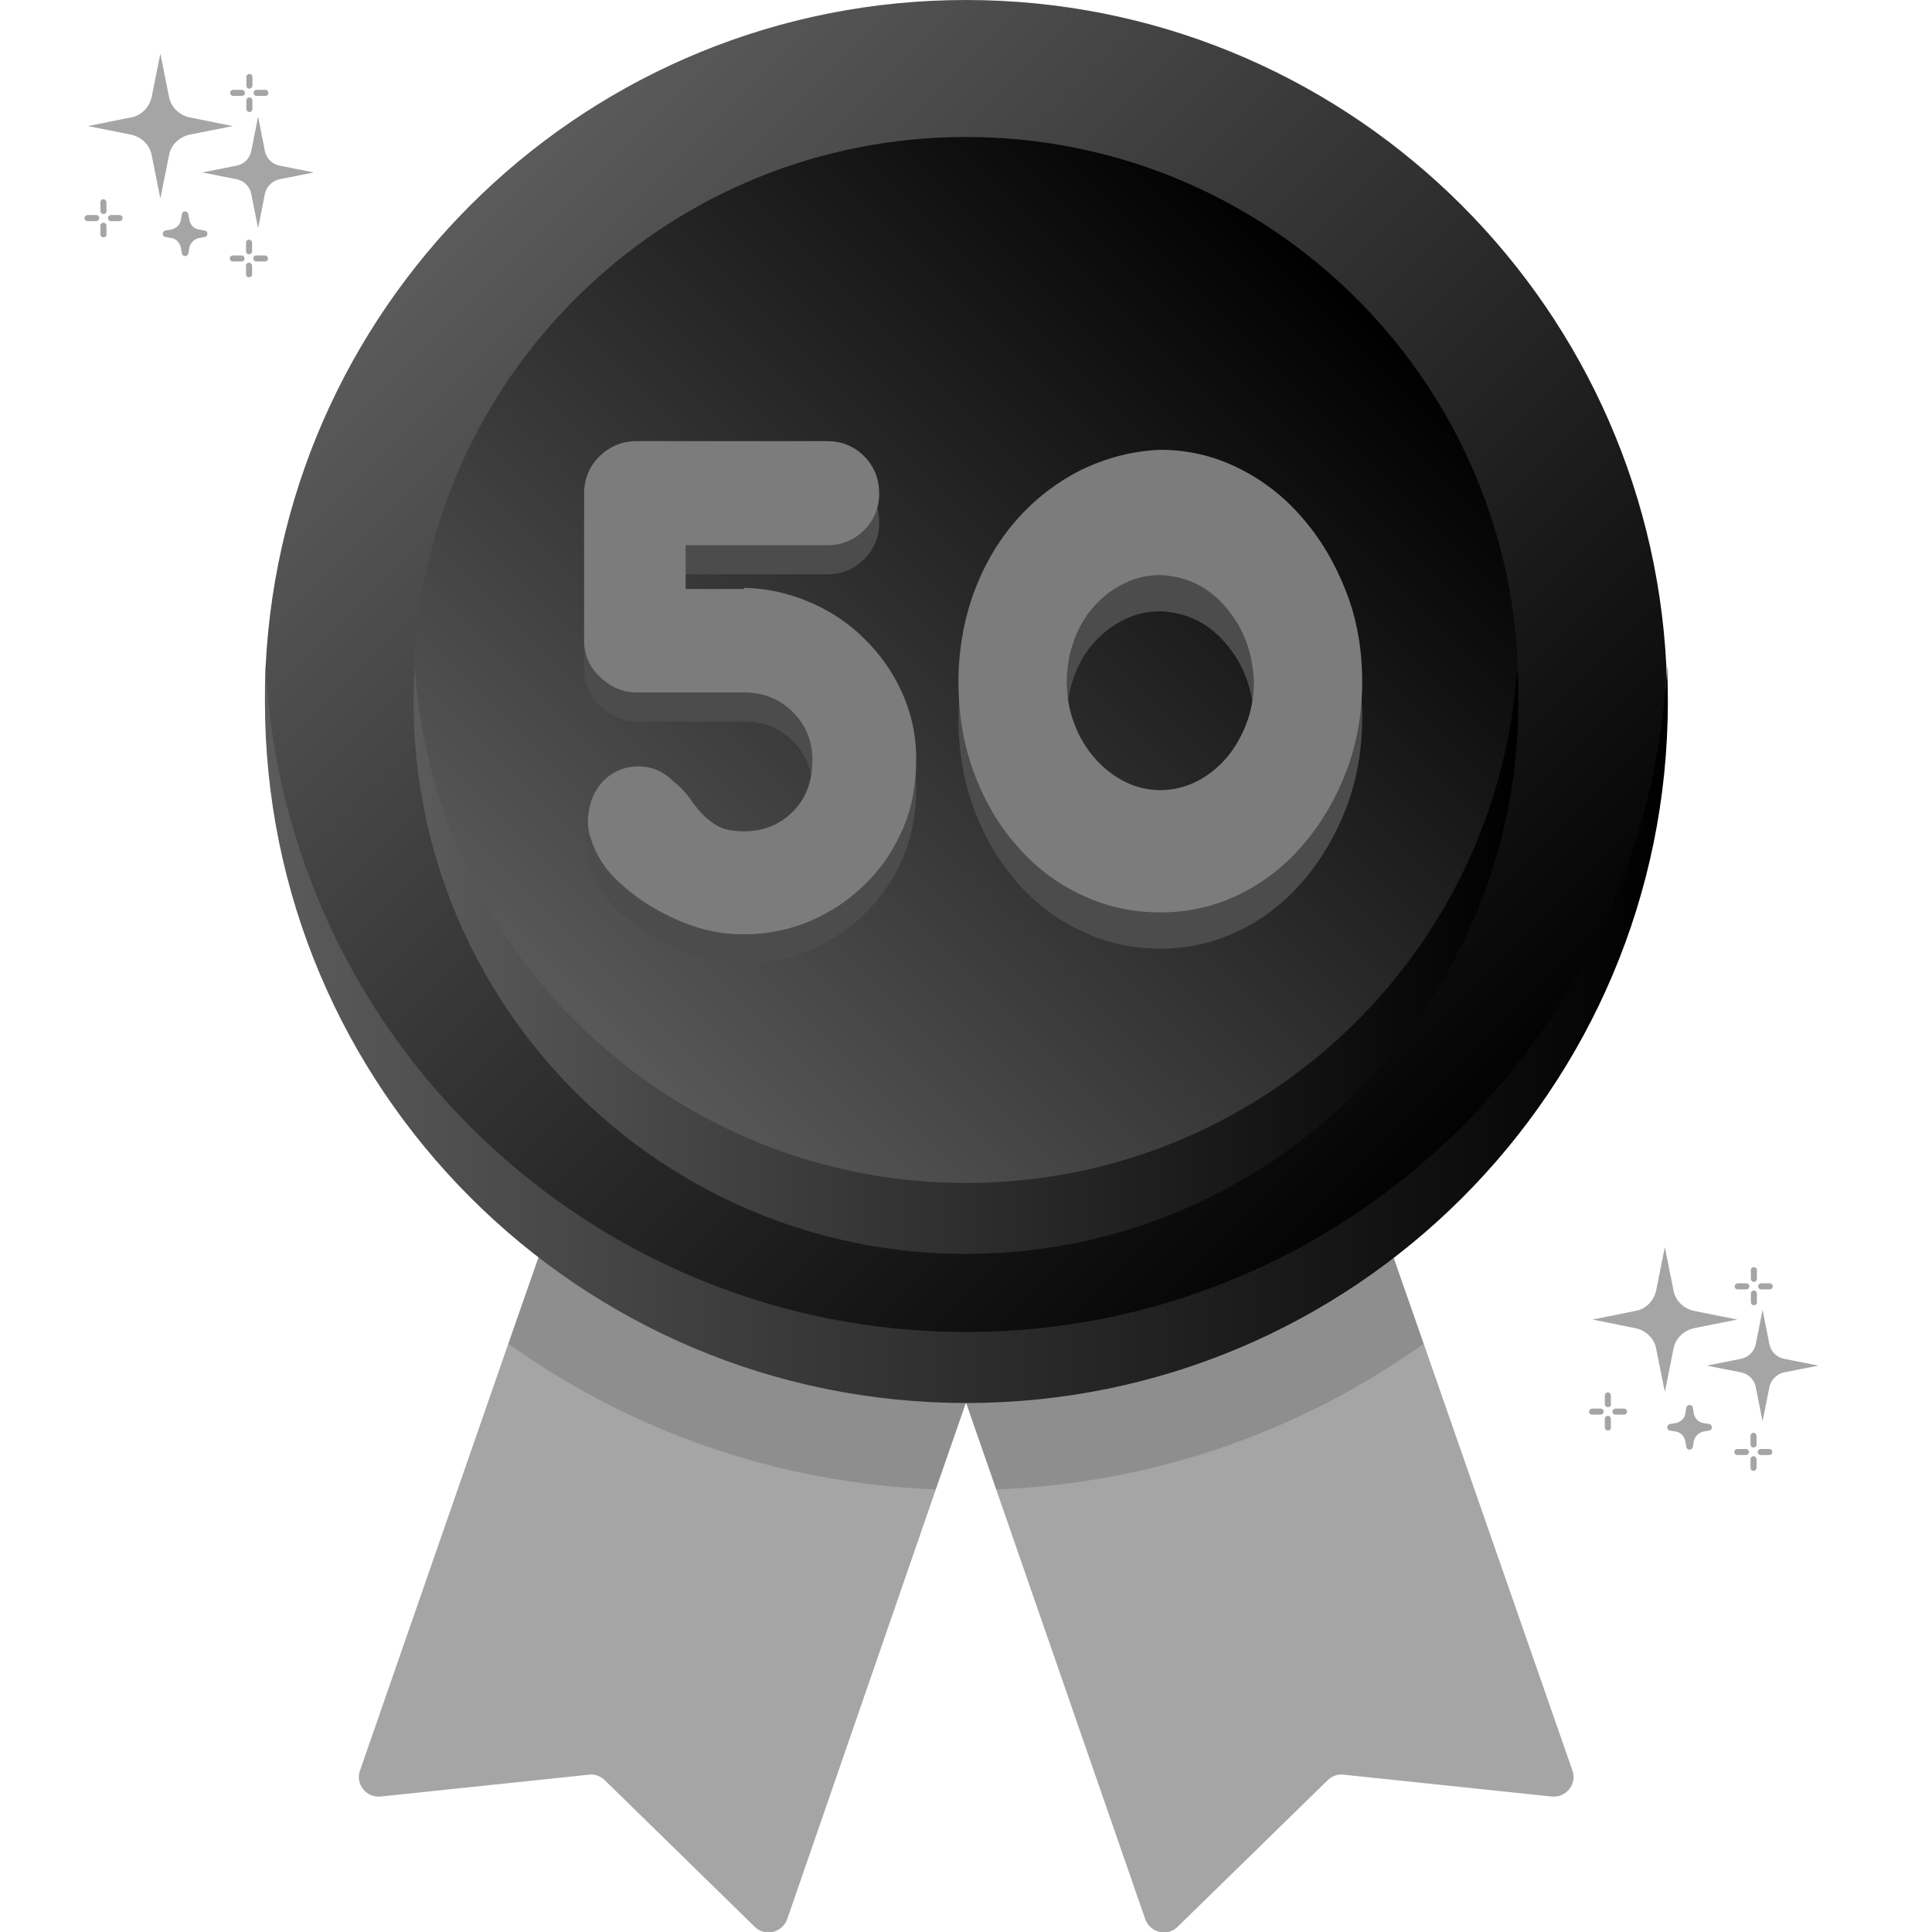 <svg width="32" height="32" viewBox="0 0 32 32" fill="none" xmlns="http://www.w3.org/2000/svg">
<g clip-path="url(#clip0_305_202)">
<path d="M9.688 22.194L8.419 22.256L5.963 29.325C5.881 29.55 6.069 29.781 6.306 29.756L9.756 29.394C9.85 29.381 9.95 29.419 10.019 29.488L12.5 31.913C12.669 32.081 12.956 32.013 13.038 31.788L15.5 24.669L14.769 23.962L9.688 22.194Z" fill="#A5A5A5"/>
<path d="M15.5 24.669L16 23.231L8.919 20.825L8.419 22.256C10.431 23.694 12.869 24.569 15.5 24.669Z" fill="#8E8E8E"/>
<path d="M22.312 22.194L23.581 22.256L26.044 29.325C26.125 29.55 25.938 29.781 25.7 29.756L22.25 29.394C22.156 29.381 22.056 29.419 21.988 29.488L19.506 31.913C19.337 32.081 19.05 32.013 18.969 31.788L16.5 24.669L17.231 23.962L22.312 22.194Z" fill="#A5A5A5"/>
<path d="M16.5 24.669L16 23.231L23.081 20.825L23.581 22.256C21.569 23.694 19.131 24.569 16.5 24.669Z" fill="#8E8E8E"/>
<path d="M16 22.506C4.381 22.506 4.387 11.225 4.4 11.031C4.706 4.888 9.781 0 16 0C22.219 0 27.294 4.888 27.6 11.031C27.613 11.225 27.619 22.506 16 22.506Z" fill="url(#paint0_linear_305_202)"/>
<path d="M16 22.062C9.781 22.062 4.706 17.175 4.4 11.031C4.388 11.225 4.388 11.419 4.388 11.619C4.388 18.031 9.588 23.238 16.006 23.238C22.425 23.238 27.625 18.038 27.625 11.619C27.625 11.425 27.619 11.225 27.613 11.031C27.294 17.175 22.219 22.062 16 22.062Z" fill="url(#paint1_linear_305_202)"/>
<path d="M16 20.006C6.869 20.006 6.856 11.025 6.869 10.831C7.169 6.05 11.144 2.269 16 2.269C20.856 2.269 24.831 6.05 25.131 10.831C25.144 11.025 25.131 20.006 16 20.006Z" fill="url(#paint2_linear_305_202)"/>
<path d="M16 19.594C11.144 19.594 7.169 15.806 6.869 11.031C6.856 11.225 6.85 11.419 6.85 11.619C6.85 16.675 10.95 20.769 16 20.769C21.05 20.769 25.15 16.669 25.15 11.619C25.15 11.425 25.144 11.225 25.131 11.031C24.831 15.812 20.856 19.594 16 19.594Z" fill="url(#paint3_linear_305_202)"/>
<path d="M12.325 10.219C12.7 10.225 13.056 10.306 13.4 10.45C13.744 10.594 14.044 10.794 14.306 11.05C14.569 11.306 14.781 11.6 14.937 11.944C15.094 12.287 15.175 12.656 15.175 13.056C15.175 13.488 15.1 13.875 14.95 14.219C14.8 14.562 14.6 14.863 14.337 15.119C14.081 15.375 13.775 15.581 13.431 15.731C13.081 15.881 12.712 15.956 12.325 15.956C12.056 15.956 11.8 15.919 11.556 15.844C11.312 15.769 11.075 15.662 10.837 15.525C10.6 15.387 10.387 15.225 10.194 15.037C10.006 14.85 9.869 14.631 9.794 14.394C9.744 14.256 9.725 14.119 9.744 13.975C9.762 13.831 9.8 13.7 9.869 13.581C9.937 13.463 10.031 13.363 10.156 13.287C10.281 13.213 10.419 13.175 10.581 13.175C10.8 13.175 10.994 13.262 11.162 13.431C11.262 13.506 11.344 13.594 11.412 13.688C11.475 13.781 11.544 13.869 11.625 13.956C11.706 14.044 11.794 14.113 11.9 14.169C12.006 14.225 12.15 14.25 12.325 14.25C12.644 14.25 12.912 14.144 13.131 13.925C13.35 13.706 13.456 13.425 13.456 13.069C13.456 12.756 13.35 12.494 13.131 12.275C12.912 12.056 12.644 11.95 12.325 11.95H10.544C10.325 11.95 10.125 11.869 9.944 11.7C9.769 11.537 9.675 11.331 9.675 11.094V8.656C9.675 8.412 9.762 8.206 9.931 8.037C10.1 7.875 10.306 7.787 10.544 7.787H13.694C13.937 7.787 14.144 7.869 14.312 8.037C14.475 8.2 14.562 8.406 14.562 8.656C14.562 8.894 14.481 9.094 14.312 9.262C14.15 9.425 13.944 9.512 13.694 9.512H11.356V10.238H12.325V10.219Z" fill="#4C4C4C"/>
<path d="M12.325 9.737C12.7 9.744 13.056 9.825 13.4 9.969C13.744 10.113 14.044 10.312 14.306 10.569C14.569 10.825 14.781 11.119 14.937 11.463C15.094 11.806 15.175 12.175 15.175 12.575C15.175 13.006 15.1 13.394 14.95 13.738C14.8 14.081 14.6 14.381 14.337 14.637C14.081 14.894 13.775 15.1 13.431 15.25C13.081 15.4 12.712 15.475 12.325 15.475C12.056 15.475 11.8 15.438 11.556 15.363C11.312 15.287 11.075 15.181 10.837 15.044C10.6 14.906 10.387 14.744 10.194 14.556C10.006 14.369 9.869 14.15 9.794 13.912C9.744 13.775 9.725 13.637 9.744 13.494C9.762 13.35 9.8 13.219 9.869 13.1C9.937 12.981 10.031 12.881 10.156 12.806C10.281 12.731 10.419 12.694 10.581 12.694C10.8 12.694 10.994 12.781 11.162 12.95C11.262 13.025 11.344 13.113 11.412 13.206C11.475 13.3 11.544 13.387 11.625 13.475C11.706 13.562 11.794 13.631 11.9 13.688C12.006 13.744 12.15 13.769 12.325 13.769C12.644 13.769 12.912 13.662 13.131 13.444C13.35 13.225 13.456 12.944 13.456 12.588C13.456 12.275 13.35 12.012 13.131 11.794C12.912 11.575 12.644 11.469 12.325 11.469H10.544C10.325 11.469 10.125 11.387 9.944 11.219C9.769 11.056 9.675 10.85 9.675 10.613V8.175C9.675 7.931 9.762 7.725 9.931 7.556C10.1 7.394 10.306 7.306 10.544 7.306H13.694C13.937 7.306 14.144 7.387 14.312 7.556C14.475 7.719 14.562 7.925 14.562 8.175C14.562 8.412 14.481 8.612 14.312 8.781C14.15 8.944 13.944 9.031 13.694 9.031H11.356V9.756H12.325V9.737Z" fill="#7C7C7C"/>
<path d="M19.219 8.05C19.669 8.05 20.1 8.15 20.506 8.35C20.913 8.55 21.269 8.825 21.569 9.175C21.875 9.525 22.113 9.931 22.294 10.394C22.475 10.856 22.562 11.356 22.562 11.894C22.562 12.419 22.475 12.912 22.3 13.375C22.125 13.831 21.887 14.237 21.587 14.587C21.288 14.937 20.938 15.212 20.531 15.412C20.125 15.612 19.688 15.712 19.219 15.712C18.756 15.712 18.325 15.619 17.919 15.425C17.512 15.237 17.156 14.969 16.856 14.625C16.55 14.281 16.312 13.881 16.137 13.412C15.963 12.95 15.875 12.444 15.875 11.894C15.875 11.369 15.963 10.875 16.131 10.412C16.3 9.956 16.538 9.55 16.837 9.212C17.137 8.869 17.494 8.594 17.9 8.387C18.312 8.187 18.75 8.075 19.219 8.05ZM19.219 10.125C19.006 10.125 18.806 10.169 18.625 10.262C18.438 10.35 18.275 10.475 18.131 10.631C17.988 10.787 17.875 10.975 17.794 11.194C17.712 11.412 17.669 11.644 17.669 11.9C17.669 12.144 17.712 12.375 17.794 12.587C17.875 12.806 17.988 12.994 18.131 13.156C18.275 13.319 18.438 13.45 18.625 13.544C18.806 13.637 19.006 13.687 19.219 13.687C19.431 13.687 19.631 13.637 19.819 13.544C20.006 13.45 20.169 13.319 20.312 13.156C20.45 12.994 20.562 12.8 20.644 12.587C20.725 12.369 20.769 12.144 20.769 11.9C20.75 11.412 20.6 11.006 20.312 10.669C20.025 10.325 19.663 10.144 19.219 10.125Z" fill="#4C4C4C"/>
<path d="M19.219 7.45C19.669 7.45 20.1 7.55 20.506 7.75C20.913 7.95 21.269 8.225 21.569 8.575C21.875 8.925 22.113 9.331 22.294 9.794C22.475 10.256 22.562 10.756 22.562 11.294C22.562 11.819 22.475 12.312 22.3 12.775C22.125 13.231 21.887 13.637 21.587 13.987C21.288 14.337 20.938 14.612 20.531 14.812C20.125 15.012 19.688 15.112 19.219 15.112C18.756 15.112 18.325 15.019 17.919 14.825C17.512 14.637 17.156 14.369 16.856 14.025C16.55 13.681 16.312 13.281 16.137 12.812C15.963 12.35 15.875 11.844 15.875 11.294C15.875 10.769 15.963 10.275 16.131 9.812C16.3 9.356 16.538 8.95 16.837 8.612C17.137 8.269 17.494 7.994 17.9 7.787C18.312 7.587 18.75 7.469 19.219 7.45ZM19.219 9.525C19.006 9.525 18.806 9.569 18.625 9.662C18.438 9.75 18.275 9.875 18.131 10.031C17.988 10.187 17.875 10.375 17.794 10.594C17.712 10.812 17.669 11.044 17.669 11.3C17.669 11.544 17.712 11.775 17.794 11.987C17.875 12.206 17.988 12.394 18.131 12.556C18.275 12.719 18.438 12.85 18.625 12.944C18.806 13.037 19.006 13.087 19.219 13.087C19.431 13.087 19.631 13.037 19.819 12.944C20.006 12.85 20.169 12.719 20.312 12.556C20.45 12.394 20.562 12.2 20.644 11.987C20.725 11.769 20.769 11.544 20.769 11.3C20.75 10.812 20.6 10.406 20.312 10.069C20.025 9.725 19.663 9.544 19.219 9.525Z" fill="#7C7C7C"/>
<path d="M3.288 3.944L3.394 3.925C3.45 3.912 3.45 3.831 3.394 3.819L3.288 3.8C3.212 3.787 3.156 3.725 3.138 3.65L3.119 3.544C3.106 3.487 3.025 3.487 3.013 3.544L2.994 3.65C2.981 3.725 2.919 3.781 2.844 3.8L2.737 3.819C2.681 3.831 2.681 3.912 2.737 3.925L2.844 3.944C2.919 3.956 2.975 4.019 2.994 4.094L3.013 4.2C3.025 4.256 3.106 4.256 3.119 4.2L3.138 4.094C3.156 4.019 3.219 3.962 3.288 3.944Z" fill="#A5A5A5"/>
<path d="M4.125 4.213C4.094 4.213 4.075 4.188 4.075 4.162V4.019C4.075 3.987 4.1 3.969 4.125 3.969C4.15 3.969 4.175 3.994 4.175 4.019V4.162C4.175 4.188 4.15 4.213 4.125 4.213Z" fill="#A5A5A5"/>
<path d="M4.125 4.594C4.094 4.594 4.075 4.569 4.075 4.544V4.4C4.075 4.369 4.1 4.35 4.125 4.35C4.15 4.35 4.175 4.375 4.175 4.4V4.544C4.175 4.575 4.15 4.594 4.125 4.594Z" fill="#A5A5A5"/>
<path d="M4.388 4.331H4.244C4.213 4.331 4.194 4.306 4.194 4.281C4.194 4.25 4.219 4.231 4.244 4.231H4.388C4.419 4.231 4.438 4.256 4.438 4.281C4.444 4.306 4.419 4.331 4.388 4.331Z" fill="#A5A5A5"/>
<path d="M4 4.331H3.856C3.825 4.331 3.806 4.306 3.806 4.281C3.806 4.25 3.831 4.231 3.856 4.231H4C4.031 4.231 4.05 4.256 4.05 4.281C4.056 4.306 4.031 4.331 4 4.331Z" fill="#A5A5A5"/>
<path d="M1.713 3.544C1.681 3.544 1.663 3.519 1.663 3.494V3.35C1.663 3.319 1.688 3.3 1.713 3.3C1.738 3.3 1.763 3.325 1.763 3.35V3.494C1.769 3.519 1.744 3.544 1.713 3.544Z" fill="#A5A5A5"/>
<path d="M1.713 3.931C1.681 3.931 1.663 3.906 1.663 3.881V3.737C1.663 3.706 1.688 3.688 1.713 3.688C1.738 3.688 1.763 3.712 1.763 3.737V3.875C1.769 3.906 1.744 3.931 1.713 3.931Z" fill="#A5A5A5"/>
<path d="M1.981 3.663H1.838C1.806 3.663 1.788 3.638 1.788 3.612C1.788 3.587 1.813 3.562 1.838 3.562H1.981C2.013 3.562 2.031 3.587 2.031 3.612C2.031 3.638 2.006 3.663 1.981 3.663Z" fill="#A5A5A5"/>
<path d="M1.594 3.663H1.45C1.419 3.663 1.4 3.638 1.4 3.612C1.4 3.587 1.425 3.562 1.45 3.562H1.594C1.625 3.562 1.644 3.587 1.644 3.612C1.644 3.638 1.619 3.663 1.594 3.663Z" fill="#A5A5A5"/>
<path d="M4.131 1.469C4.1 1.469 4.081 1.444 4.081 1.419V1.275C4.081 1.244 4.106 1.225 4.131 1.225C4.163 1.225 4.181 1.25 4.181 1.275V1.419C4.181 1.444 4.156 1.469 4.131 1.469Z" fill="#A5A5A5"/>
<path d="M4.131 1.856C4.1 1.856 4.081 1.831 4.081 1.806V1.663C4.081 1.631 4.106 1.613 4.131 1.613C4.163 1.613 4.181 1.638 4.181 1.663V1.806C4.181 1.831 4.156 1.856 4.131 1.856Z" fill="#A5A5A5"/>
<path d="M4.394 1.588H4.25C4.219 1.588 4.2 1.563 4.2 1.538C4.2 1.506 4.225 1.488 4.25 1.488H4.394C4.425 1.488 4.444 1.513 4.444 1.538C4.45 1.563 4.425 1.588 4.394 1.588Z" fill="#A5A5A5"/>
<path d="M4.006 1.588H3.862C3.831 1.588 3.812 1.563 3.812 1.538C3.812 1.506 3.837 1.488 3.862 1.488H4.006C4.037 1.488 4.056 1.513 4.056 1.538C4.062 1.563 4.037 1.588 4.006 1.588Z" fill="#A5A5A5"/>
<path d="M3.137 2.231L3.856 2.088L3.137 1.944C2.969 1.906 2.831 1.775 2.8 1.606L2.656 0.888L2.512 1.606C2.475 1.775 2.344 1.913 2.175 1.944L1.456 2.088L2.175 2.231C2.344 2.269 2.481 2.4 2.512 2.569L2.656 3.288L2.8 2.569C2.831 2.4 2.969 2.269 3.137 2.231Z" fill="#A5A5A5"/>
<path d="M4.631 2.969L5.2 2.856L4.631 2.744C4.506 2.719 4.412 2.625 4.387 2.5L4.275 1.931L4.162 2.5C4.137 2.625 4.044 2.719 3.919 2.744L3.35 2.856L3.919 2.969C4.044 2.994 4.137 3.088 4.162 3.213L4.275 3.781L4.387 3.213C4.412 3.088 4.512 2.994 4.631 2.969Z" fill="#A5A5A5"/>
<path d="M28.206 23.712L28.313 23.694C28.369 23.681 28.369 23.6 28.313 23.587L28.206 23.569C28.131 23.556 28.075 23.494 28.056 23.419L28.038 23.312C28.025 23.256 27.944 23.256 27.931 23.312L27.913 23.419C27.9 23.494 27.838 23.55 27.763 23.569L27.656 23.587C27.6 23.6 27.6 23.681 27.656 23.694L27.763 23.712C27.838 23.725 27.894 23.788 27.913 23.863L27.931 23.969C27.944 24.025 28.025 24.025 28.038 23.969L28.056 23.863C28.075 23.788 28.138 23.731 28.206 23.712Z" fill="#A5A5A5"/>
<path d="M29.044 23.975C29.012 23.975 28.994 23.95 28.994 23.925V23.781C28.994 23.75 29.019 23.731 29.044 23.731C29.069 23.731 29.094 23.756 29.094 23.781V23.925C29.094 23.956 29.069 23.975 29.044 23.975Z" fill="#A5A5A5"/>
<path d="M29.044 24.363C29.012 24.363 28.994 24.337 28.994 24.312V24.169C28.994 24.137 29.019 24.119 29.044 24.119C29.069 24.119 29.094 24.144 29.094 24.169V24.312C29.094 24.337 29.069 24.363 29.044 24.363Z" fill="#A5A5A5"/>
<path d="M29.306 24.1H29.163C29.131 24.1 29.113 24.075 29.113 24.05C29.113 24.025 29.137 24 29.163 24H29.306C29.337 24 29.356 24.025 29.356 24.05C29.356 24.075 29.337 24.1 29.306 24.1Z" fill="#A5A5A5"/>
<path d="M28.919 24.1H28.775C28.744 24.1 28.725 24.075 28.725 24.05C28.725 24.025 28.75 24 28.775 24H28.919C28.95 24 28.969 24.025 28.969 24.05C28.969 24.075 28.95 24.1 28.919 24.1Z" fill="#A5A5A5"/>
<path d="M26.631 23.306C26.6 23.306 26.581 23.281 26.581 23.256V23.113C26.581 23.081 26.606 23.062 26.631 23.062C26.663 23.062 26.681 23.087 26.681 23.113V23.256C26.688 23.288 26.663 23.306 26.631 23.306Z" fill="#A5A5A5"/>
<path d="M26.631 23.694C26.6 23.694 26.581 23.669 26.581 23.644V23.5C26.581 23.469 26.606 23.45 26.631 23.45C26.663 23.45 26.681 23.475 26.681 23.5V23.644C26.688 23.669 26.663 23.694 26.631 23.694Z" fill="#A5A5A5"/>
<path d="M26.9 23.431H26.756C26.725 23.431 26.706 23.406 26.706 23.381C26.706 23.356 26.731 23.331 26.756 23.331H26.9C26.931 23.331 26.95 23.356 26.95 23.381C26.95 23.406 26.925 23.431 26.9 23.431Z" fill="#A5A5A5"/>
<path d="M26.512 23.431H26.369C26.337 23.431 26.319 23.406 26.319 23.381C26.319 23.356 26.344 23.331 26.369 23.331H26.512C26.544 23.331 26.562 23.356 26.562 23.381C26.562 23.406 26.538 23.431 26.512 23.431Z" fill="#A5A5A5"/>
<path d="M29.05 21.231C29.019 21.231 29 21.206 29 21.181V21.038C29 21.006 29.025 20.988 29.05 20.988C29.081 20.988 29.1 21.012 29.1 21.038V21.181C29.1 21.212 29.081 21.231 29.05 21.231Z" fill="#A5A5A5"/>
<path d="M29.05 21.619C29.019 21.619 29 21.594 29 21.569V21.425C29 21.394 29.025 21.375 29.05 21.375C29.081 21.375 29.1 21.4 29.1 21.425V21.569C29.1 21.6 29.081 21.619 29.05 21.619Z" fill="#A5A5A5"/>
<path d="M29.312 21.356H29.169C29.137 21.356 29.119 21.331 29.119 21.306C29.119 21.281 29.144 21.256 29.169 21.256H29.312C29.344 21.256 29.363 21.281 29.363 21.306C29.363 21.331 29.344 21.356 29.312 21.356Z" fill="#A5A5A5"/>
<path d="M28.925 21.356H28.781C28.75 21.356 28.731 21.331 28.731 21.306C28.731 21.281 28.756 21.256 28.781 21.256H28.925C28.956 21.256 28.975 21.281 28.975 21.306C28.975 21.331 28.956 21.356 28.925 21.356Z" fill="#A5A5A5"/>
<path d="M28.056 22L28.775 21.856L28.056 21.712C27.887 21.675 27.75 21.544 27.719 21.375L27.575 20.656L27.431 21.375C27.394 21.544 27.262 21.681 27.094 21.712L26.375 21.856L27.094 22C27.262 22.038 27.4 22.169 27.431 22.337L27.575 23.056L27.719 22.337C27.75 22.169 27.887 22.038 28.056 22Z" fill="#A5A5A5"/>
<path d="M29.55 22.731L30.119 22.619L29.55 22.506C29.425 22.481 29.331 22.387 29.306 22.262L29.194 21.694L29.081 22.262C29.056 22.387 28.962 22.481 28.837 22.506L28.269 22.619L28.837 22.731C28.962 22.756 29.056 22.85 29.081 22.975L29.194 23.544L29.306 22.975C29.331 22.856 29.431 22.756 29.55 22.731Z" fill="#A5A5A5"/>
</g>
<defs>
<linearGradient id="paint0_linear_305_202" x1="7.86" y1="3.329" x2="24.14" y2="19.608" gradientUnits="userSpaceOnUse">
<stop stop-color="#5B5B5B"/>
<stop offset="1"/>
</linearGradient>
<linearGradient id="paint1_linear_305_202" x1="4.384" y1="17.131" x2="27.616" y2="17.131" gradientUnits="userSpaceOnUse">
<stop stop-color="#5B5B5B"/>
<stop offset="1"/>
</linearGradient>
<linearGradient id="paint2_linear_305_202" x1="9.594" y1="17.696" x2="22.406" y2="4.884" gradientUnits="userSpaceOnUse">
<stop stop-color="#5B5B5B"/>
<stop offset="1"/>
</linearGradient>
<linearGradient id="paint3_linear_305_202" x1="6.849" y1="15.898" x2="25.151" y2="15.898" gradientUnits="userSpaceOnUse">
<stop stop-color="#5B5B5B"/>
<stop offset="1"/>
</linearGradient>
<clipPath id="clip0_305_202">
<rect width="32" height="32" fill="white"/>
</clipPath>
</defs>
</svg>
